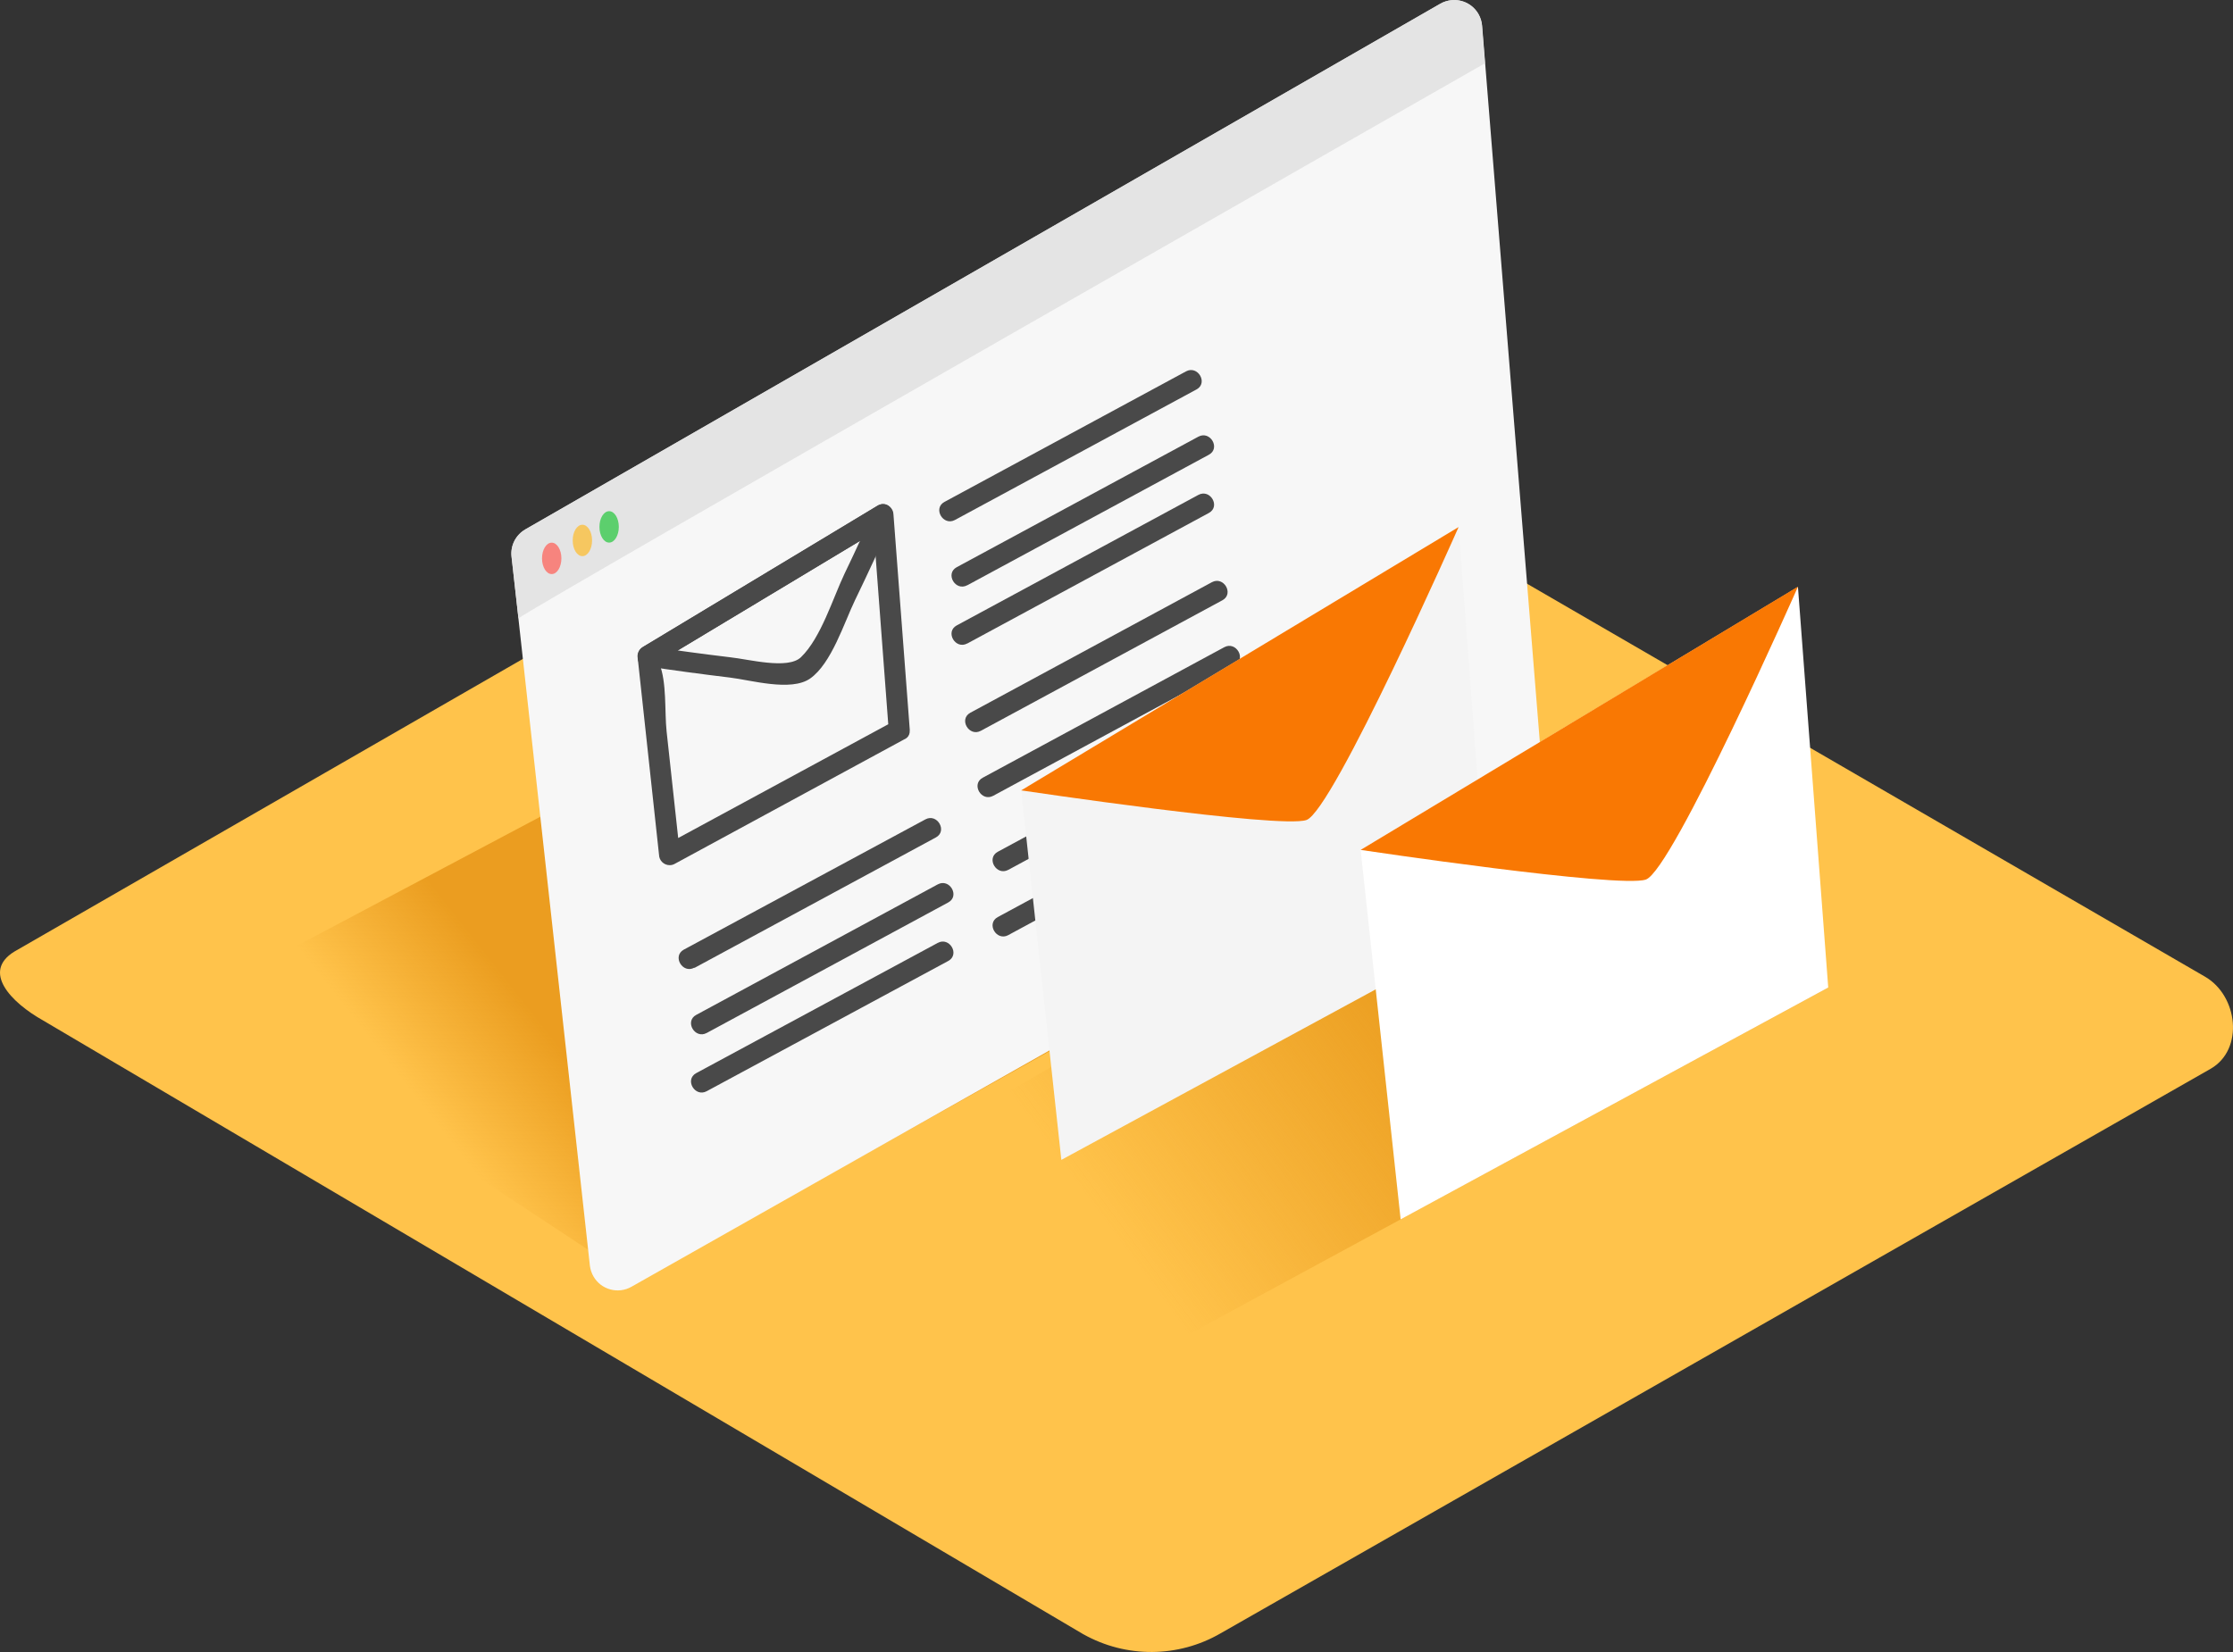 <svg width="300" height="222" viewBox="0 0 300 222" fill="none" xmlns="http://www.w3.org/2000/svg">
<rect x="0" y="0" width="300" height="222" fill="#333333" stroke="none"/>
<g clip-path="url(#clip0_345_489)">
<path d="M145.569 219.629L5.837 137.159C1.387 134.666 -2.428 130.566 1.908 127.889L142.152 47.148C144.259 45.84 147.453 44.99 149.59 46.23L296.239 131.247C300.69 133.824 301.486 141.029 297.013 143.615L163.984 219.491C158.3 222.788 151.299 222.834 145.561 219.621L145.569 219.629Z" fill="#FFC34B"/>
<path d="M245.62 132.707L158.752 179.817L111.343 160.825L193.752 112.69L245.62 132.707Z" fill="url(#paint0_linear_345_489)"/>
<path d="M195.966 110.518L85.581 172.275L27.225 133.817L166.589 59.891L195.966 110.518Z" fill="url(#paint1_linear_345_489)"/>
<path d="M70.59 71.134L193.491 0.513C195.284 -0.528 197.582 0.077 198.624 1.866C198.907 2.356 199.076 2.899 199.122 3.465L207.004 101.324C207.127 102.778 206.391 104.162 205.127 104.889L84.838 172.917C83.038 173.942 80.74 173.315 79.721 171.51C79.476 171.074 79.315 170.6 79.253 170.103L68.728 74.775C68.575 73.306 69.303 71.876 70.59 71.142V71.134Z" fill="#F7F7F7"/>
<g opacity="0.9">
<path d="M199.505 8.498L199.099 3.465C198.938 1.4 197.138 -0.145 195.069 0.015C194.503 0.061 193.959 0.23 193.468 0.513L70.59 71.134C69.295 71.869 68.552 73.307 68.713 74.79L69.655 83.097C71.532 81.529 199.512 8.498 199.512 8.498H199.505Z" fill="#E2E2E2"/>
</g>
<g opacity="0.72">
<path d="M74.121 77.146C74.84 77.146 75.423 76.201 75.423 75.035C75.423 73.869 74.84 72.924 74.121 72.924C73.402 72.924 72.819 73.869 72.819 75.035C72.819 76.201 73.402 77.146 74.121 77.146Z" fill="#FF5F57"/>
<path d="M78.242 74.737C78.962 74.737 79.545 73.792 79.545 72.626C79.545 71.46 78.962 70.515 78.242 70.515C77.523 70.515 76.94 71.46 76.94 72.626C76.94 73.792 77.523 74.737 78.242 74.737Z" fill="#FEBC2E"/>
<path d="M81.835 72.916C82.554 72.916 83.137 71.971 83.137 70.805C83.137 69.639 82.554 68.694 81.835 68.694C81.116 68.694 80.533 69.639 80.533 70.805C80.533 71.971 81.116 72.916 81.835 72.916Z" fill="#28C840"/>
</g>
<g opacity="0.76">
<path d="M122.228 98.104L120.037 69.153C120.022 68.365 119.371 67.738 118.582 67.753C118.344 67.753 118.114 67.822 117.915 67.937L86.347 86.967C85.91 87.22 85.65 87.686 85.65 88.183L88.538 114.863C88.553 115.65 89.204 116.278 89.993 116.262C90.231 116.262 90.461 116.194 90.66 116.079L121.523 99.335C123.116 98.471 121.692 96.046 120.106 96.911L89.235 113.631L91.357 114.847L89.557 98.288C89.273 95.679 89.603 91.595 88.569 89.178C87.948 87.725 88.951 88.956 87.871 89.331C88.461 89.048 89.02 88.711 89.541 88.321L119.34 70.408L117.218 69.161L119.393 98.089C119.531 99.909 122.35 99.924 122.22 98.119L122.228 98.104Z" fill="#121212"/>
<path d="M93.287 130.076L125.736 112.537C127.329 111.673 125.912 109.248 124.319 110.113L91.87 127.613C90.277 128.478 91.694 130.902 93.287 130.038V130.076Z" fill="#121212"/>
<path d="M94.95 138.811L127.398 121.272C128.992 120.408 127.575 117.983 125.981 118.848L93.532 136.386C91.939 137.251 93.356 139.675 94.95 138.811Z" fill="#121212"/>
<path d="M94.95 146.636L127.398 129.135C128.992 128.271 127.575 125.846 125.981 126.711L93.532 144.211C91.939 145.076 93.356 147.5 94.95 146.636Z" fill="#121212"/>
<path d="M128.302 69.872L160.751 52.333C162.345 51.469 160.928 49.044 159.334 49.909L126.885 67.448C125.292 68.312 126.709 70.737 128.302 69.872Z" fill="#121212"/>
<path d="M129.965 78.645L162.414 61.107C164.007 60.242 162.59 57.818 160.997 58.682L128.532 76.221C126.939 77.085 128.356 79.51 129.949 78.645H129.957H129.965Z" fill="#121212"/>
<path d="M129.965 86.47L162.414 68.931C164.007 68.067 162.59 65.642 160.997 66.507L128.532 84.046C126.939 84.91 128.356 87.335 129.949 86.47H129.957H129.965Z" fill="#121212"/>
<path d="M131.78 98.204L164.229 80.665C165.823 79.8 164.405 77.376 162.812 78.24L130.363 95.779C128.77 96.643 130.187 99.068 131.78 98.204Z" fill="#121212"/>
<path d="M133.442 106.938L165.891 89.4C167.485 88.535 166.068 86.111 164.474 86.975L132.025 104.514C130.432 105.378 131.849 107.803 133.442 106.938Z" fill="#121212"/>
<path d="M135.457 116.897L167.906 99.359C169.5 98.494 168.082 96.07 166.489 96.934L134.048 114.465C132.454 115.329 133.871 117.754 135.465 116.89H135.457V116.897Z" fill="#121212"/>
<path d="M135.457 125.663L167.906 108.124C169.5 107.26 168.082 104.835 166.489 105.699L134.048 123.238C132.454 124.102 133.871 126.527 135.465 125.663H135.457Z" fill="#121212"/>
<path d="M86.692 89.514C90.445 90.08 94.237 90.593 98.059 91.052C100.878 91.388 106.256 92.972 108.83 91.189C111.71 89.186 113.426 83.625 114.882 80.626C116.605 77.07 118.26 73.49 119.853 69.872C120.382 68.671 119.24 67.157 117.93 67.952L86.355 86.952C85.696 87.365 85.504 88.237 85.918 88.895C86.316 89.514 87.121 89.728 87.772 89.384L119.34 70.392L117.417 68.472C116.168 71.356 114.851 74.217 113.472 77.07C111.894 80.389 110.293 85.728 107.604 88.321C105.842 90.011 100.564 88.581 98.052 88.321C94.505 87.893 90.958 87.419 87.427 86.891C85.673 86.554 84.899 89.262 86.692 89.522V89.514Z" fill="#121212"/>
</g>
<path d="M200.018 124.707L195.966 70.882L137.196 106.212L142.589 155.868L200.018 124.707Z" fill="#F4F4F4"/>
<path d="M137.196 106.212C137.196 106.212 171.928 111.405 175.513 110.197C179.098 108.988 195.958 70.828 195.958 70.828L137.196 106.212Z" fill="#F97803"/>
<path d="M245.62 132.708L241.552 78.875L182.798 114.213L188.175 163.861L245.62 132.708Z" fill="white"/>
<path d="M182.798 114.213C182.798 114.213 217.529 119.406 221.114 118.198C224.699 116.989 241.56 78.829 241.56 78.829L182.798 114.213Z" fill="#F97803"/>
</g>
<defs>
<linearGradient id="paint0_linear_345_489" x1="144.532" y1="167.203" x2="189.134" y2="134.322" gradientUnits="userSpaceOnUse">
<stop offset="0.09" stop-color="#E69415" stop-opacity="0"/>
<stop offset="1" stop-color="#E69415" stop-opacity="0.8"/>
</linearGradient>
<linearGradient id="paint1_linear_345_489" x1="61.298" y1="157.407" x2="77.968" y2="144.304" gradientUnits="userSpaceOnUse">
<stop offset="0.09" stop-color="#E69415" stop-opacity="0"/>
<stop offset="1" stop-color="#E69415" stop-opacity="0.8"/>
</linearGradient>
<clipPath id="clip0_345_489">
<rect width="300" height="222" fill="white"/>
</clipPath>
</defs>
</svg>
